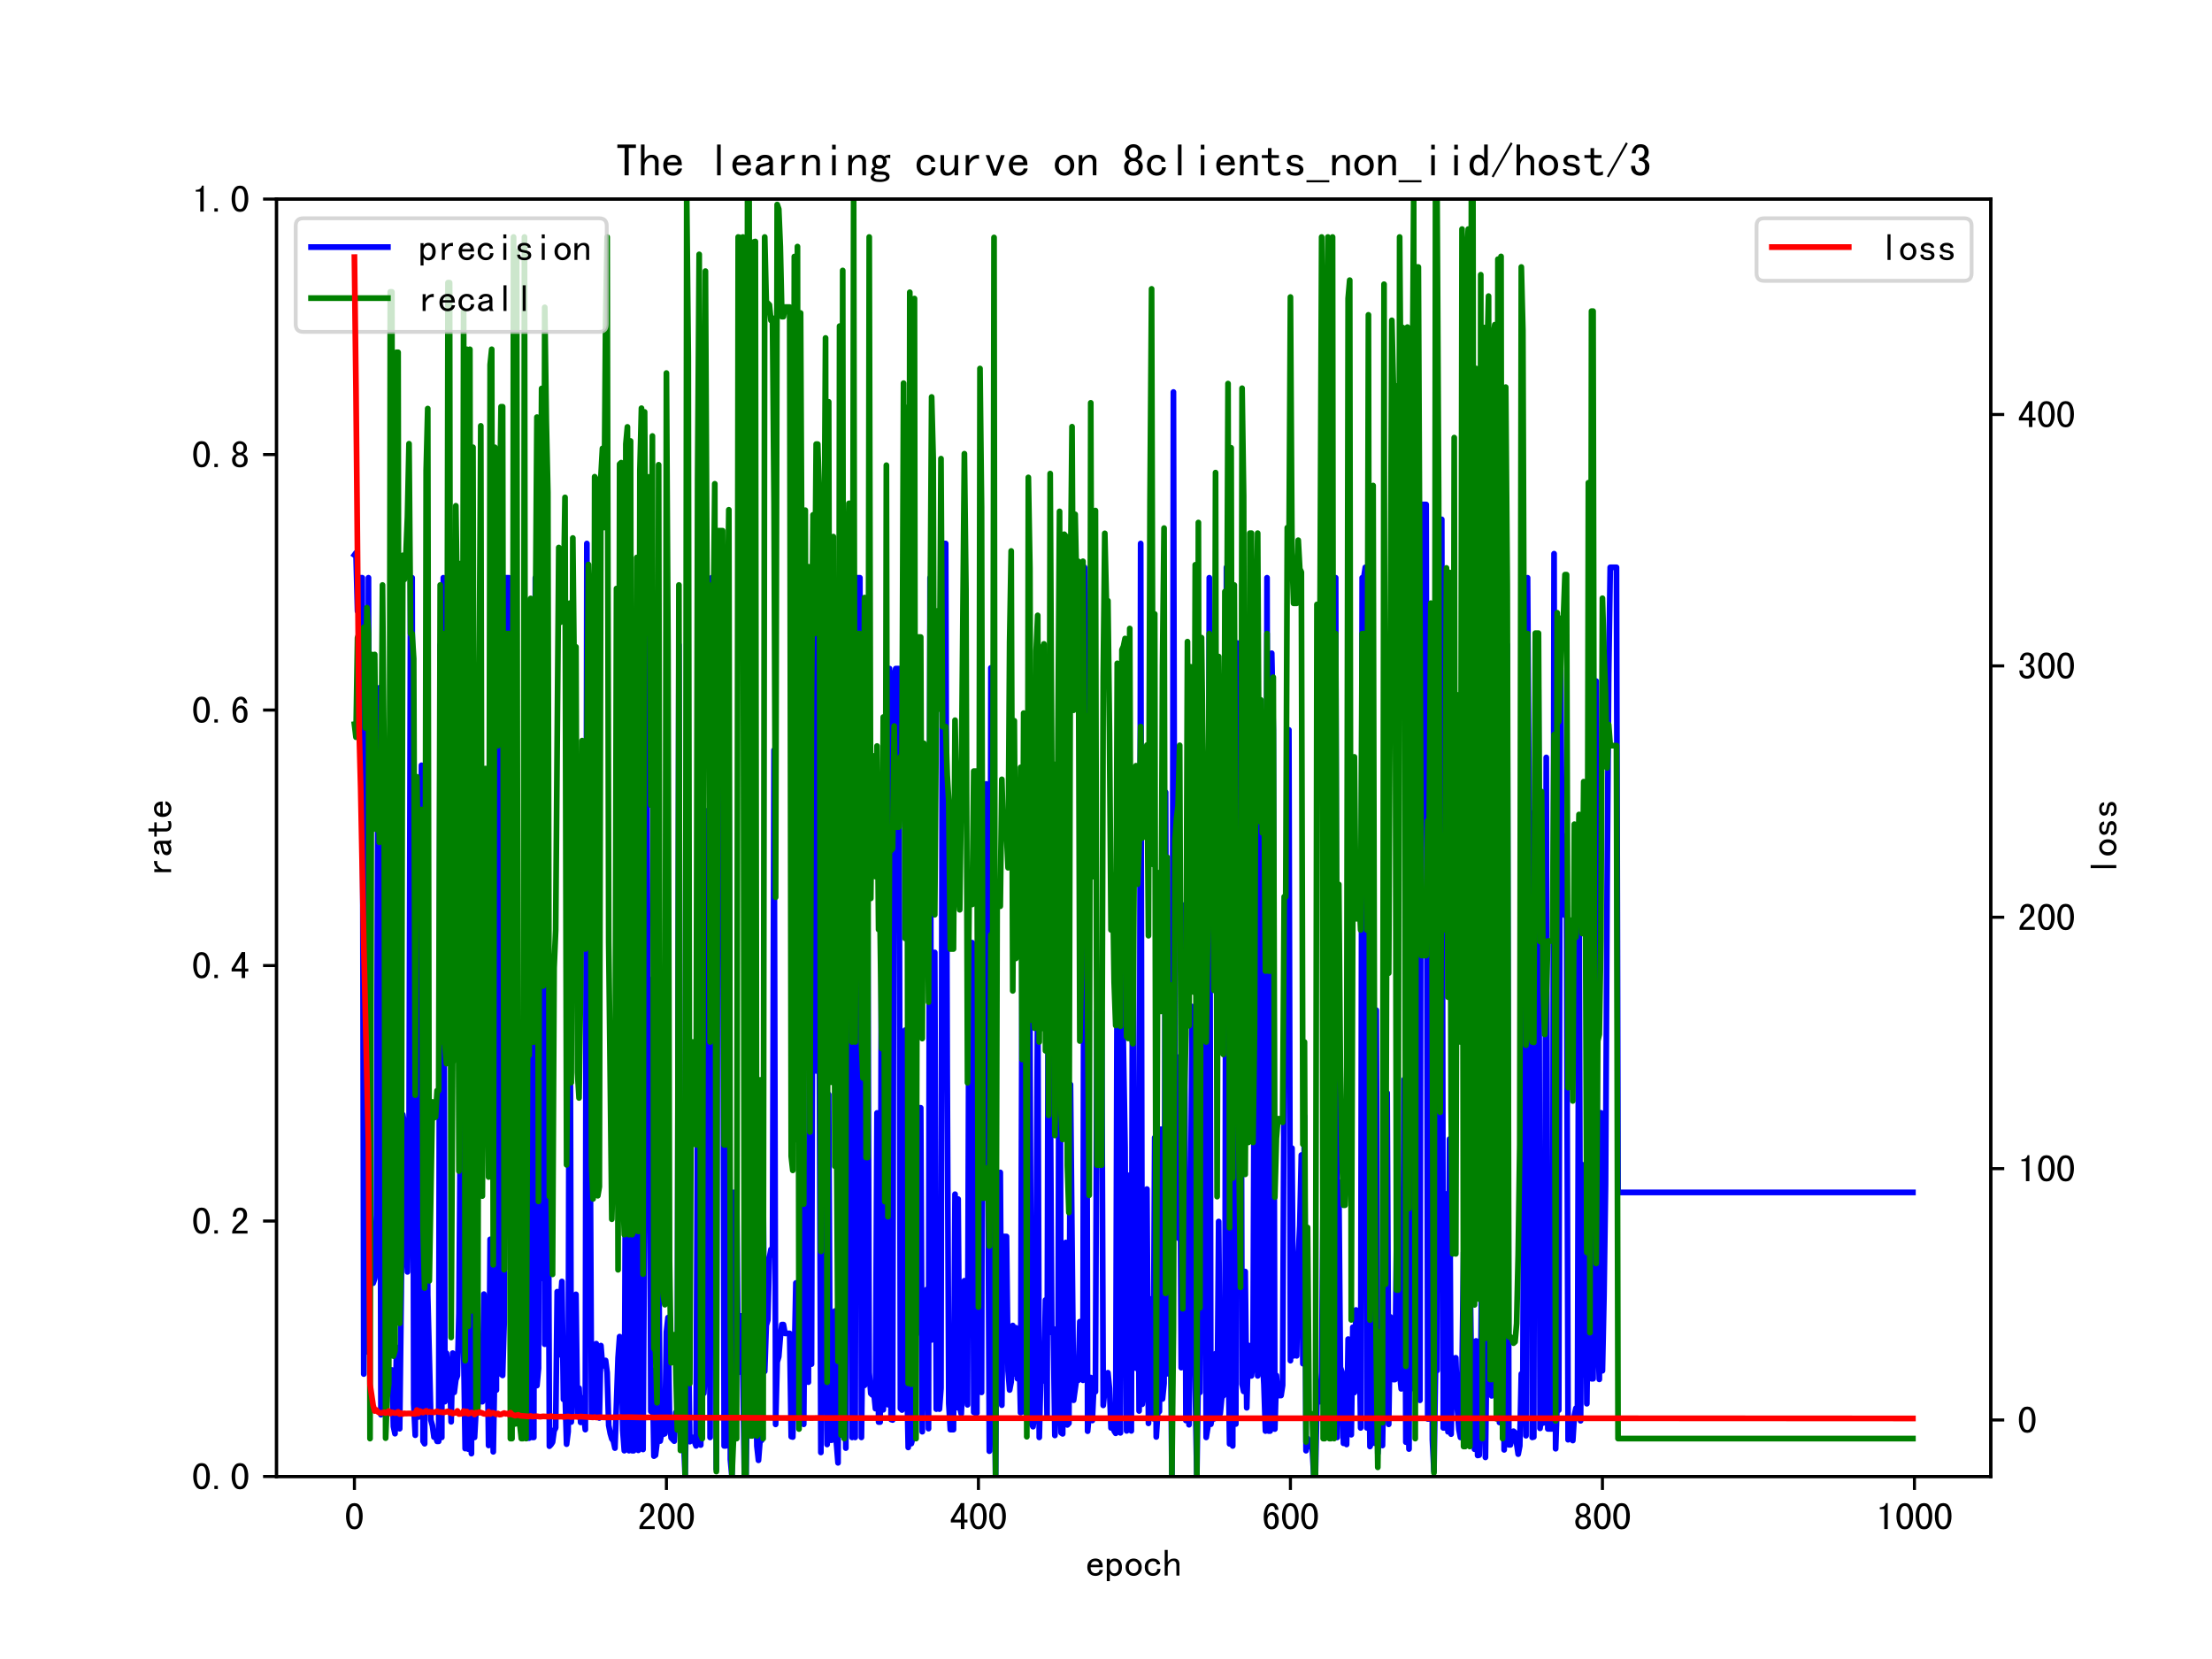 <?xml version="1.0" encoding="utf-8" standalone="no"?>
<!DOCTYPE svg PUBLIC "-//W3C//DTD SVG 1.1//EN"
  "http://www.w3.org/Graphics/SVG/1.1/DTD/svg11.dtd">
<!-- Created with matplotlib (https://matplotlib.org/) -->
<svg height="432pt" version="1.1" viewBox="0 0 576 432" width="576pt" xmlns="http://www.w3.org/2000/svg" xmlns:xlink="http://www.w3.org/1999/xlink">
 <defs>
  <style type="text/css">*{stroke-linecap:butt;stroke-linejoin:round;}</style>
 </defs>
 <g id="figure_1">
  <g id="patch_1">
   <path d="M 0 432 
L 576 432 
L 576 0 
L 0 0 
z
" style="fill:#ffffff;"/>
  </g>
  <g id="axes_1">
   <g id="patch_2">
    <path d="M 72 384.48 
L 518.4 384.48 
L 518.4 51.84 
L 72 51.84 
z
" style="fill:#ffffff;"/>
   </g>
   <g id="matplotlib.axis_1">
    <g id="xtick_1">
     <g id="line2d_1">
      <defs>
       <path d="M 0 0 
L 0 3.5 
" id="m8156ba9c16" style="stroke:#000000;stroke-width:0.8;"/>
      </defs>
      <g>
       <use style="stroke:#000000;stroke-width:0.8;" x="92.291" xlink:href="#m8156ba9c16" y="384.48"/>
      </g>
     </g>
     <g id="text_1">
      <!-- 0 -->
      <g transform="translate(89.791 398.316)scale(0.1 -0.1)">
       <defs>
        <path d="M 46.484 35.156 
Q 46.484 21.094 41.406 10.938 
Q 36.328 0.781 25 0.781 
Q 13.672 0.781 8.391 10.938 
Q 3.125 21.094 3.125 35.156 
Q 3.125 49.219 8.391 59.172 
Q 13.672 69.141 25 69.141 
Q 36.328 69.141 41.406 59.172 
Q 46.484 49.219 46.484 35.156 
z
M 37.109 35.156 
Q 37.109 47.656 34.172 54.688 
Q 31.25 61.719 25 61.719 
Q 18.75 61.719 15.625 54.688 
Q 12.5 47.656 12.5 35.156 
Q 12.5 22.656 15.625 15.422 
Q 18.75 8.203 25 8.203 
Q 31.25 8.203 34.172 15.422 
Q 37.109 22.656 37.109 35.156 
z
" id="SimHei-48"/>
       </defs>
       <use xlink:href="#SimHei-48"/>
      </g>
     </g>
    </g>
    <g id="xtick_2">
     <g id="line2d_2">
      <g>
       <use style="stroke:#000000;stroke-width:0.8;" x="173.536" xlink:href="#m8156ba9c16" y="384.48"/>
      </g>
     </g>
     <g id="text_2">
      <!-- 200 -->
      <g transform="translate(166.036 398.316)scale(0.1 -0.1)">
       <defs>
        <path d="M 44.531 1.562 
L 4.688 1.562 
L 4.688 7.812 
Q 7.031 14.062 11.125 19.328 
Q 15.234 24.609 23.047 31.25 
Q 28.906 36.328 31.438 40.625 
Q 33.984 44.922 33.984 50 
Q 33.984 55.078 31.828 58.391 
Q 29.688 61.719 25 61.719 
Q 21.094 61.719 18.156 58.203 
Q 15.234 54.688 15.234 45.703 
L 6.25 45.703 
Q 6.641 57.031 11.516 63.078 
Q 16.406 69.141 25.391 69.141 
Q 33.984 69.141 38.672 63.859 
Q 43.359 58.594 43.359 49.609 
Q 43.359 42.188 39.062 36.719 
Q 34.766 31.25 28.516 25.781 
Q 21.484 19.531 18.75 16.406 
Q 16.016 13.281 13.672 8.984 
L 44.531 8.984 
z
" id="SimHei-50"/>
       </defs>
       <use xlink:href="#SimHei-50"/>
       <use x="50" xlink:href="#SimHei-48"/>
       <use x="100" xlink:href="#SimHei-48"/>
      </g>
     </g>
    </g>
    <g id="xtick_3">
     <g id="line2d_3">
      <g>
       <use style="stroke:#000000;stroke-width:0.8;" x="254.781" xlink:href="#m8156ba9c16" y="384.48"/>
      </g>
     </g>
     <g id="text_3">
      <!-- 400 -->
      <g transform="translate(247.281 398.316)scale(0.1 -0.1)">
       <defs>
        <path d="M 46.484 18.75 
L 38.281 18.75 
L 38.281 1.562 
L 29.297 1.562 
L 29.297 18.75 
L 3.125 18.75 
L 3.125 26.172 
L 29.297 69.141 
L 38.281 69.141 
L 38.281 26.172 
L 46.484 26.172 
z
M 29.297 26.172 
L 29.297 55.078 
L 11.719 26.172 
z
" id="SimHei-52"/>
       </defs>
       <use xlink:href="#SimHei-52"/>
       <use x="50" xlink:href="#SimHei-48"/>
       <use x="100" xlink:href="#SimHei-48"/>
      </g>
     </g>
    </g>
    <g id="xtick_4">
     <g id="line2d_4">
      <g>
       <use style="stroke:#000000;stroke-width:0.8;" x="336.026" xlink:href="#m8156ba9c16" y="384.48"/>
      </g>
     </g>
     <g id="text_4">
      <!-- 600 -->
      <g transform="translate(328.526 398.316)scale(0.1 -0.1)">
       <defs>
        <path d="M 44.531 24.219 
Q 44.531 13.281 39.844 7.031 
Q 35.156 0.781 25.781 0.781 
Q 16.406 0.781 10.938 8.594 
Q 5.469 16.406 5.469 33.984 
Q 5.469 50 11.125 59.562 
Q 16.797 69.141 27.344 69.141 
Q 34.766 69.141 39.25 63.672 
Q 43.75 58.203 43.75 51.562 
L 34.766 51.562 
Q 34.766 55.469 32.609 58.594 
Q 30.469 61.719 26.953 61.719 
Q 21.094 61.719 17.969 55.656 
Q 14.844 49.609 14.453 37.109 
Q 17.188 42.188 20.312 44.141 
Q 23.438 46.094 27.734 46.094 
Q 35.156 46.094 39.844 40.234 
Q 44.531 34.375 44.531 24.219 
z
M 35.156 24.219 
Q 35.156 31.25 32.812 35.156 
Q 30.469 39.062 26.172 39.062 
Q 21.094 39.062 18.156 35.156 
Q 15.234 31.25 15.234 25.781 
Q 15.234 17.188 18.156 12.5 
Q 21.094 7.812 26.172 7.812 
Q 29.688 7.812 32.422 11.328 
Q 35.156 14.844 35.156 24.219 
z
" id="SimHei-54"/>
       </defs>
       <use xlink:href="#SimHei-54"/>
       <use x="50" xlink:href="#SimHei-48"/>
       <use x="100" xlink:href="#SimHei-48"/>
      </g>
     </g>
    </g>
    <g id="xtick_5">
     <g id="line2d_5">
      <g>
       <use style="stroke:#000000;stroke-width:0.8;" x="417.27" xlink:href="#m8156ba9c16" y="384.48"/>
      </g>
     </g>
     <g id="text_5">
      <!-- 800 -->
      <g transform="translate(409.77 398.316)scale(0.1 -0.1)">
       <defs>
        <path d="M 44.922 20.703 
Q 44.922 10.938 39.453 5.859 
Q 33.984 0.781 24.609 0.781 
Q 15.234 0.781 9.766 5.859 
Q 4.297 10.938 4.297 20.703 
Q 4.297 25.781 7.422 29.875 
Q 10.547 33.984 16.016 35.938 
Q 11.328 37.891 8.781 41.406 
Q 6.25 44.922 6.25 50.391 
Q 6.25 58.984 11.719 64.062 
Q 17.188 69.141 24.609 69.141 
Q 32.031 69.141 37.5 64.062 
Q 42.969 58.984 42.969 50.391 
Q 42.969 44.922 40.422 41.406 
Q 37.891 37.891 33.203 35.938 
Q 38.672 33.984 41.797 29.875 
Q 44.922 25.781 44.922 20.703 
z
M 34.375 50.391 
Q 34.375 56.641 31.641 59.375 
Q 28.906 62.109 24.609 62.109 
Q 20.312 62.109 17.578 59.375 
Q 14.844 56.641 14.844 50.391 
Q 14.844 44.141 17.766 41.594 
Q 20.703 39.062 24.609 39.062 
Q 28.516 39.062 31.438 41.594 
Q 34.375 44.141 34.375 50.391 
z
M 35.938 20.703 
Q 35.938 26.172 33 29.297 
Q 30.078 32.422 24.609 32.422 
Q 19.141 32.422 16.203 29.297 
Q 13.281 26.172 13.281 20.703 
Q 13.281 14.453 16.406 11.125 
Q 19.531 7.812 24.609 7.812 
Q 29.688 7.812 32.812 11.125 
Q 35.938 14.453 35.938 20.703 
z
" id="SimHei-56"/>
       </defs>
       <use xlink:href="#SimHei-56"/>
       <use x="50" xlink:href="#SimHei-48"/>
       <use x="100" xlink:href="#SimHei-48"/>
      </g>
     </g>
    </g>
    <g id="xtick_6">
     <g id="line2d_6">
      <g>
       <use style="stroke:#000000;stroke-width:0.8;" x="498.515" xlink:href="#m8156ba9c16" y="384.48"/>
      </g>
     </g>
     <g id="text_6">
      <!-- 1000 -->
      <g transform="translate(488.515 398.316)scale(0.1 -0.1)">
       <defs>
        <path d="M 30.469 1.562 
L 21.484 1.562 
L 21.484 53.516 
L 9.766 53.516 
L 9.766 58.203 
Q 16.797 58.203 20.703 60.938 
Q 24.609 63.672 25.781 69.141 
L 30.469 69.141 
z
" id="SimHei-49"/>
       </defs>
       <use xlink:href="#SimHei-49"/>
       <use x="50" xlink:href="#SimHei-48"/>
       <use x="100" xlink:href="#SimHei-48"/>
       <use x="150" xlink:href="#SimHei-48"/>
      </g>
     </g>
    </g>
    <g id="text_7">
     <!-- epoch -->
     <g transform="translate(282.7 410.441)scale(0.1 -0.1)">
      <defs>
       <path d="M 44.922 16.406 
Q 44.141 9.375 38.672 5.078 
Q 33.203 0.781 25.781 0.781 
Q 16.406 0.781 10.344 6.828 
Q 4.297 12.891 4.297 23.438 
Q 4.297 33.984 10.344 40.031 
Q 16.406 46.094 25.781 46.094 
Q 33.984 46.094 39.25 40.812 
Q 44.531 35.547 44.531 23.438 
L 12.891 23.438 
Q 12.891 14.844 16.594 11.328 
Q 20.312 7.812 25.781 7.812 
Q 30.078 7.812 32.812 9.953 
Q 35.547 12.109 36.328 16.406 
z
M 35.547 29.688 
Q 34.766 35.156 32.031 37.297 
Q 29.297 39.453 25 39.453 
Q 21.094 39.453 17.969 37.297 
Q 14.844 35.156 13.281 29.688 
z
" id="SimHei-101"/>
       <path d="M 44.531 23.438 
Q 44.531 12.109 39.062 6.25 
Q 33.594 0.391 25.781 0.391 
Q 21.484 0.391 18.359 2.141 
Q 15.234 3.906 12.891 7.422 
L 12.891 -12.891 
L 5.078 -12.891 
L 5.078 45.312 
L 12.891 45.312 
L 12.891 39.453 
Q 15.234 42.969 18.359 44.531 
Q 21.484 46.094 25.781 46.094 
Q 33.594 46.094 39.062 40.422 
Q 44.531 34.766 44.531 23.438 
z
M 35.938 23.438 
Q 35.938 30.859 33 34.953 
Q 30.078 39.062 24.219 39.062 
Q 19.531 39.062 16.203 34.953 
Q 12.891 30.859 12.891 23.438 
Q 12.891 16.016 16.203 11.719 
Q 19.531 7.422 24.219 7.422 
Q 30.078 7.422 33 11.719 
Q 35.938 16.016 35.938 23.438 
z
" id="SimHei-112"/>
       <path d="M 46.094 23.438 
Q 46.094 13.281 39.844 7.031 
Q 33.594 0.781 25 0.781 
Q 16.406 0.781 10.156 7.031 
Q 3.906 13.281 3.906 23.438 
Q 3.906 33.594 10.156 39.844 
Q 16.406 46.094 25 46.094 
Q 33.594 46.094 39.844 39.844 
Q 46.094 33.594 46.094 23.438 
z
M 37.5 23.438 
Q 37.5 31.25 33.594 35.156 
Q 29.688 39.062 25 39.062 
Q 20.312 39.062 16.406 35.156 
Q 12.5 31.25 12.5 23.438 
Q 12.5 15.625 16.406 11.719 
Q 20.312 7.812 25 7.812 
Q 29.688 7.812 33.594 11.719 
Q 37.5 15.625 37.5 23.438 
z
" id="SimHei-111"/>
       <path d="M 44.922 19.141 
Q 44.922 10.938 39.25 5.859 
Q 33.594 0.781 25 0.781 
Q 16.406 0.781 10.156 6.828 
Q 3.906 12.891 3.906 23.438 
Q 3.906 33.984 10.156 40.031 
Q 16.406 46.094 25 46.094 
Q 33.594 46.094 38.672 41.594 
Q 43.75 37.109 43.75 30.859 
L 35.156 30.859 
Q 34.766 35.547 31.828 37.297 
Q 28.906 39.062 25 39.062 
Q 20.312 39.062 16.406 35.344 
Q 12.5 31.641 12.5 23.438 
Q 12.5 15.234 16.406 11.516 
Q 20.312 7.812 25 7.812 
Q 30.078 7.812 33.203 10.547 
Q 36.328 13.281 36.328 19.141 
z
" id="SimHei-99"/>
       <path d="M 44.141 1.562 
L 36.328 1.562 
L 36.328 29.688 
Q 36.328 34.375 33.984 37.109 
Q 31.641 39.844 27.734 39.844 
Q 22.656 39.844 18.156 34.562 
Q 13.672 29.297 13.672 21.484 
L 13.672 1.562 
L 5.859 1.562 
L 5.859 68.359 
L 13.672 68.359 
L 13.672 37.109 
Q 16.797 41.406 20.5 43.75 
Q 24.219 46.094 30.078 46.094 
Q 37.109 46.094 40.625 42.188 
Q 44.141 38.281 44.141 32.422 
z
" id="SimHei-104"/>
      </defs>
      <use xlink:href="#SimHei-101"/>
      <use x="50" xlink:href="#SimHei-112"/>
      <use x="100" xlink:href="#SimHei-111"/>
      <use x="150" xlink:href="#SimHei-99"/>
      <use x="200" xlink:href="#SimHei-104"/>
     </g>
    </g>
   </g>
   <g id="matplotlib.axis_2">
    <g id="ytick_1">
     <g id="line2d_7">
      <defs>
       <path d="M 0 0 
L -3.5 0 
" id="mc72b023a4b" style="stroke:#000000;stroke-width:0.8;"/>
      </defs>
      <g>
       <use style="stroke:#000000;stroke-width:0.8;" x="72" xlink:href="#mc72b023a4b" y="384.48"/>
      </g>
     </g>
     <g id="text_8">
      <!-- 0.0 -->
      <g transform="translate(50 387.898)scale(0.1 -0.1)">
       <defs>
        <path d="M 17.188 1.562 
L 8.203 1.562 
L 8.203 10.156 
L 17.188 10.156 
z
" id="SimHei-46"/>
       </defs>
       <use xlink:href="#SimHei-48"/>
       <use x="50" xlink:href="#SimHei-46"/>
       <use x="100" xlink:href="#SimHei-48"/>
      </g>
     </g>
    </g>
    <g id="ytick_2">
     <g id="line2d_8">
      <g>
       <use style="stroke:#000000;stroke-width:0.8;" x="72" xlink:href="#mc72b023a4b" y="317.952"/>
      </g>
     </g>
     <g id="text_9">
      <!-- 0.2 -->
      <g transform="translate(50 321.37)scale(0.1 -0.1)">
       <use xlink:href="#SimHei-48"/>
       <use x="50" xlink:href="#SimHei-46"/>
       <use x="100" xlink:href="#SimHei-50"/>
      </g>
     </g>
    </g>
    <g id="ytick_3">
     <g id="line2d_9">
      <g>
       <use style="stroke:#000000;stroke-width:0.8;" x="72" xlink:href="#mc72b023a4b" y="251.424"/>
      </g>
     </g>
     <g id="text_10">
      <!-- 0.4 -->
      <g transform="translate(50 254.842)scale(0.1 -0.1)">
       <use xlink:href="#SimHei-48"/>
       <use x="50" xlink:href="#SimHei-46"/>
       <use x="100" xlink:href="#SimHei-52"/>
      </g>
     </g>
    </g>
    <g id="ytick_4">
     <g id="line2d_10">
      <g>
       <use style="stroke:#000000;stroke-width:0.8;" x="72" xlink:href="#mc72b023a4b" y="184.896"/>
      </g>
     </g>
     <g id="text_11">
      <!-- 0.6 -->
      <g transform="translate(50 188.314)scale(0.1 -0.1)">
       <use xlink:href="#SimHei-48"/>
       <use x="50" xlink:href="#SimHei-46"/>
       <use x="100" xlink:href="#SimHei-54"/>
      </g>
     </g>
    </g>
    <g id="ytick_5">
     <g id="line2d_11">
      <g>
       <use style="stroke:#000000;stroke-width:0.8;" x="72" xlink:href="#mc72b023a4b" y="118.368"/>
      </g>
     </g>
     <g id="text_12">
      <!-- 0.8 -->
      <g transform="translate(50 121.786)scale(0.1 -0.1)">
       <use xlink:href="#SimHei-48"/>
       <use x="50" xlink:href="#SimHei-46"/>
       <use x="100" xlink:href="#SimHei-56"/>
      </g>
     </g>
    </g>
    <g id="ytick_6">
     <g id="line2d_12">
      <g>
       <use style="stroke:#000000;stroke-width:0.8;" x="72" xlink:href="#mc72b023a4b" y="51.84"/>
      </g>
     </g>
     <g id="text_13">
      <!-- 1.0 -->
      <g transform="translate(50 55.258)scale(0.1 -0.1)">
       <use xlink:href="#SimHei-49"/>
       <use x="50" xlink:href="#SimHei-46"/>
       <use x="100" xlink:href="#SimHei-48"/>
      </g>
     </g>
    </g>
    <g id="text_14">
     <!-- rate -->
     <g transform="translate(44.711 228.16)rotate(-90)scale(0.1 -0.1)">
      <defs>
       <path d="M 39.453 37.5 
Q 32.031 38.672 26.953 35.344 
Q 21.875 32.031 18.359 23.828 
L 18.359 1.562 
L 10.547 1.562 
L 10.547 45.312 
L 18.359 45.312 
L 18.359 33.984 
Q 21.875 40.234 27.141 43.156 
Q 32.422 46.094 39.453 46.094 
z
" id="SimHei-114"/>
       <path d="M 45.312 1.562 
L 35.938 1.562 
Q 35.156 2.344 34.766 3.703 
Q 34.375 5.078 34.375 7.031 
Q 31.641 3.906 27.734 2.344 
Q 23.828 0.781 19.531 0.781 
Q 13.281 0.781 8.984 3.906 
Q 4.688 7.031 4.688 12.891 
Q 4.688 18.75 8.594 22.266 
Q 12.5 25.781 20.703 26.953 
Q 26.172 27.734 30.266 28.906 
Q 34.375 30.078 34.375 32.031 
Q 34.375 34.375 32.609 36.719 
Q 30.859 39.062 25 39.062 
Q 20.312 39.062 18.156 37.297 
Q 16.016 35.547 15.234 32.422 
L 6.641 32.422 
Q 7.422 38.672 12.297 42.375 
Q 17.188 46.094 25 46.094 
Q 33.594 46.094 37.891 42.188 
Q 42.188 38.281 42.188 31.25 
L 42.188 9.766 
Q 42.188 7.422 42.969 5.469 
Q 43.75 3.516 45.312 1.562 
z
M 34.375 16.016 
L 34.375 23.828 
Q 32.031 23.047 29.875 22.453 
Q 27.734 21.875 22.656 21.094 
Q 16.797 20.312 15.031 18.359 
Q 13.281 16.406 13.281 13.672 
Q 13.281 11.328 15.031 9.562 
Q 16.797 7.812 20.312 7.812 
Q 23.828 7.812 27.922 9.766 
Q 32.031 11.719 34.375 16.016 
z
" id="SimHei-97"/>
       <path d="M 43.359 2.734 
Q 41.406 1.953 38.859 1.359 
Q 36.328 0.781 32.031 0.781 
Q 25 0.781 20.703 4.688 
Q 16.406 8.594 16.406 15.625 
L 16.406 39.062 
L 3.125 39.062 
L 3.125 45.312 
L 16.406 45.312 
L 16.406 60.547 
L 24.219 60.547 
L 24.219 45.312 
L 40.234 45.312 
L 40.234 39.062 
L 24.219 39.062 
L 24.219 15.234 
Q 24.219 12.109 25.781 9.953 
Q 27.344 7.812 31.641 7.812 
Q 35.938 7.812 38.672 8.594 
Q 41.406 9.375 43.359 10.547 
z
" id="SimHei-116"/>
      </defs>
      <use xlink:href="#SimHei-114"/>
      <use x="50" xlink:href="#SimHei-97"/>
      <use x="100" xlink:href="#SimHei-116"/>
      <use x="150" xlink:href="#SimHei-101"/>
     </g>
    </g>
   </g>
   <g id="line2d_13">
    <path clip-path="url(#p6e9ab456fc)" d="M 92.291 144.521 
L 92.697 143.966 
L 93.103 159.142 
L 93.51 150.444 
L 94.322 150.444 
L 94.728 357.798 
L 95.134 202.37 
L 95.541 352.006 
L 95.947 150.444 
L 96.353 310.502 
L 96.759 329.381 
L 97.166 334.134 
L 97.572 332.935 
L 97.978 329.793 
L 98.384 209.931 
L 98.79 179.092 
L 99.197 368.387 
L 99.603 167.917 
L 100.009 361.114 
L 100.415 359.532 
L 100.822 358.579 
L 101.228 358.591 
L 101.634 356.741 
L 102.04 356.741 
L 102.447 371.448 
L 102.853 373.329 
L 103.259 350.864 
L 103.665 351.868 
L 104.071 372.042 
L 104.478 336.933 
L 104.884 290.241 
L 105.29 292.721 
L 105.696 322.707 
L 106.103 331.193 
L 106.509 300.836 
L 106.915 150.444 
L 107.321 150.444 
L 107.727 365.559 
L 108.134 373.728 
L 108.54 233.387 
L 108.946 368.989 
L 109.352 248.89 
L 109.759 199.276 
L 110.165 375.298 
L 110.571 375.946 
L 110.977 262.295 
L 111.383 337.301 
L 112.196 369.78 
L 112.602 371.228 
L 113.008 374.215 
L 113.415 374.041 
L 113.821 375.321 
L 114.227 375.321 
L 114.633 167.917 
L 115.039 374.296 
L 115.446 150.444 
L 115.852 364.987 
L 116.258 352.353 
L 116.664 356.524 
L 117.071 356.183 
L 117.477 370.237 
L 117.883 352.353 
L 118.289 362.564 
L 118.695 359.315 
L 119.102 358.238 
L 119.508 342.058 
L 119.914 285.891 
L 120.32 272.362 
L 120.727 350.156 
L 121.133 377.209 
L 121.539 335.777 
L 121.945 377.36 
L 122.352 332.299 
L 122.758 378.519 
L 123.164 284.437 
L 123.57 374.296 
L 123.976 366.833 
L 124.383 366.833 
L 125.195 356.877 
L 125.601 365.008 
L 126.008 336.986 
L 126.414 361.147 
L 126.82 343.683 
L 127.226 376.393 
L 127.632 322.719 
L 128.039 332.299 
L 128.445 378.048 
L 128.851 354.616 
L 129.257 361.976 
L 129.664 147.734 
L 130.07 336.659 
L 130.476 357.817 
L 130.882 358.155 
L 131.288 344.269 
L 131.695 150.444 
L 132.507 150.444 
L 132.913 310.502 
L 133.32 310.502 
L 133.726 357.099 
L 134.132 369.828 
L 134.538 355.794 
L 134.944 369.828 
L 135.351 369.828 
L 135.757 310.502 
L 136.163 310.502 
L 136.569 357.406 
L 136.976 310.502 
L 137.382 374.486 
L 137.788 374.486 
L 138.194 270.689 
L 138.6 374.296 
L 139.007 374.296 
L 139.413 150.444 
L 139.819 360.804 
L 140.225 356.313 
L 140.632 150.444 
L 141.038 332.885 
L 141.444 146.131 
L 141.85 350.037 
L 142.257 320.399 
L 142.663 271.969 
L 143.069 376.583 
L 143.475 376.164 
L 143.881 375.546 
L 144.288 372.563 
L 144.694 371.825 
L 145.1 336.35 
L 145.506 352.803 
L 145.913 339.604 
L 146.319 333.697 
L 146.725 364.397 
L 147.131 362.086 
L 147.537 376.058 
L 147.944 372.756 
L 148.35 214.73 
L 148.756 370.29 
L 149.162 353.559 
L 149.569 357.648 
L 149.975 337.05 
L 150.381 368.756 
L 150.787 361.47 
L 151.193 370.388 
L 151.6 364.041 
L 152.412 372.268 
L 152.818 141.526 
L 153.225 316.286 
L 153.631 286.604 
L 154.037 368.143 
L 154.443 368.111 
L 154.849 350.386 
L 155.256 349.886 
L 155.662 368.414 
L 156.068 369.243 
L 156.474 350.386 
L 156.881 355.517 
L 157.287 355.658 
L 157.693 354.253 
L 158.099 357.406 
L 158.505 371.16 
L 158.912 373.268 
L 159.318 374.673 
L 159.724 375.225 
L 160.13 377.078 
L 160.943 353.548 
L 161.349 348.049 
L 161.755 349.301 
L 162.162 372.403 
L 162.568 377.753 
L 162.974 278.87 
L 163.38 299.486 
L 163.786 377.753 
L 164.193 283.848 
L 164.599 377.753 
L 165.005 377.762 
L 165.411 373.848 
L 165.818 295.17 
L 166.224 377.664 
L 166.63 303.038 
L 167.036 319.598 
L 167.442 377.439 
L 167.849 313.137 
L 168.255 150.444 
L 168.661 254.97 
L 169.067 254.97 
L 169.474 367.526 
L 169.88 356.769 
L 170.286 379.172 
L 170.692 378.908 
L 171.098 375.514 
L 171.505 323.041 
L 171.911 375.25 
L 172.317 372.969 
L 172.723 373.484 
L 173.13 373.323 
L 173.536 346.851 
L 173.942 343.109 
L 174.348 369.519 
L 174.754 374.4 
L 175.567 375.269 
L 175.973 367.821 
L 176.379 371.486 
L 176.786 167.917 
L 177.192 359.012 
L 177.598 377.511 
L 178.004 373.977 
L 178.41 384.48 
L 178.817 356.885 
L 179.223 348.21 
L 179.629 375.402 
L 180.035 374.296 
L 180.442 374.296 
L 181.254 376.513 
L 181.66 282.399 
L 182.067 354.021 
L 182.473 376.285 
L 182.879 310.502 
L 183.285 362.808 
L 183.691 354.819 
L 184.098 211.143 
L 184.504 211.143 
L 184.91 374.296 
L 185.316 150.444 
L 185.723 150.444 
L 186.129 236.058 
L 186.535 382.574 
L 186.941 180.237 
L 188.16 180.237 
L 188.566 376.513 
L 188.972 376.513 
L 189.379 150.444 
L 189.785 196.59 
L 190.191 380.076 
L 190.597 384.48 
L 191.003 310.502 
L 191.816 310.502 
L 192.222 357.406 
L 192.628 357.108 
L 193.035 342.657 
L 193.441 357.406 
L 193.847 384.48 
L 194.253 384.48 
L 194.659 356.885 
L 195.066 356.885 
L 195.472 368.645 
L 195.878 373.169 
L 196.284 350.677 
L 196.691 352.468 
L 197.097 376.562 
L 197.503 380.261 
L 197.909 375.074 
L 198.315 375.074 
L 198.722 310.502 
L 199.128 357.099 
L 199.534 345.107 
L 199.94 343.748 
L 200.347 327.546 
L 200.753 325.347 
L 201.159 326.748 
L 201.565 195.343 
L 201.971 370.904 
L 202.378 354.685 
L 202.784 353.288 
L 203.19 348.252 
L 203.596 344.924 
L 204.003 344.924 
L 204.409 347.214 
L 205.628 347.214 
L 206.034 374.099 
L 206.44 374.21 
L 207.252 334.078 
L 207.659 355.672 
L 208.065 369.061 
L 208.471 358.176 
L 208.877 150.444 
L 209.284 370.887 
L 209.69 321.867 
L 210.096 354.31 
L 210.502 359.91 
L 210.908 217.077 
L 211.315 355.217 
L 211.721 214.553 
L 212.127 150.444 
L 212.533 278.861 
L 212.94 278.861 
L 213.346 272.652 
L 213.752 378.221 
L 214.158 159.74 
L 214.564 191.441 
L 214.971 344.957 
L 215.377 376.14 
L 215.783 285.002 
L 216.189 375.011 
L 216.596 375.011 
L 217.408 341.39 
L 217.814 375.865 
L 218.22 380.919 
L 218.627 287.249 
L 219.033 370.995 
L 219.439 349.483 
L 219.845 310.502 
L 220.252 377.078 
L 220.658 167.917 
L 221.064 195.343 
L 221.47 195.343 
L 221.876 374.296 
L 222.283 356.885 
L 222.689 374.296 
L 223.095 150.444 
L 223.908 150.444 
L 224.314 374.296 
L 224.72 341.427 
L 225.126 360.75 
L 225.533 229.421 
L 225.939 229.421 
L 226.345 357.406 
L 226.751 362.854 
L 227.157 363.236 
L 227.564 362.724 
L 227.97 366.811 
L 228.376 289.805 
L 228.782 370.301 
L 229.189 370.301 
L 229.595 218.125 
L 230.001 367.106 
L 230.407 359.037 
L 230.813 356.389 
L 231.22 365.775 
L 231.626 174.097 
L 232.032 369.631 
L 232.438 369.766 
L 232.845 176.085 
L 233.251 174.097 
L 234.063 174.097 
L 234.469 366.769 
L 234.876 367.172 
L 235.282 325.445 
L 235.688 268.249 
L 236.094 356.399 
L 236.501 376.908 
L 236.907 348.514 
L 237.313 375.908 
L 237.719 374.296 
L 238.125 346.319 
L 238.532 347.491 
L 238.938 288.469 
L 239.75 288.469 
L 240.157 372.818 
L 240.563 336.969 
L 240.969 366.544 
L 241.375 335.749 
L 241.781 372.018 
L 242.188 150.444 
L 242.594 348.911 
L 243 339.486 
L 243.406 248.002 
L 243.813 366.927 
L 244.219 364.677 
L 244.625 366.927 
L 245.031 361.47 
L 245.438 141.526 
L 246.25 141.526 
L 246.656 279.65 
L 247.062 365.448 
L 247.469 372.268 
L 248.281 372.268 
L 248.687 310.97 
L 249.094 366.539 
L 249.5 312.235 
L 249.906 366.419 
L 250.312 368.175 
L 250.718 358.003 
L 251.125 333.496 
L 251.937 365.811 
L 252.343 245.469 
L 253.156 245.469 
L 253.562 367.755 
L 253.968 367.957 
L 254.374 367.957 
L 254.781 219.719 
L 255.187 360.003 
L 255.593 362.572 
L 255.999 204.127 
L 256.406 234.619 
L 256.812 204.127 
L 257.624 377.881 
L 258.03 173.912 
L 258.437 194.771 
L 258.843 356.472 
L 259.249 384.48 
L 259.655 305.292 
L 260.062 315.028 
L 260.468 305.292 
L 260.874 365.911 
L 261.28 321.98 
L 262.093 321.98 
L 262.499 356.961 
L 262.905 361.955 
L 263.311 359.829 
L 263.718 345.159 
L 264.124 357.762 
L 264.53 345.752 
L 264.936 358.999 
L 265.343 349.612 
L 265.749 367.869 
L 266.155 249.345 
L 266.561 366.808 
L 266.967 367.814 
L 267.78 362.153 
L 268.186 266.786 
L 268.592 370.817 
L 268.999 371.506 
L 269.405 368.329 
L 269.811 329.159 
L 270.217 255.729 
L 270.623 374.296 
L 271.03 357.606 
L 271.436 355.443 
L 271.842 359.575 
L 272.248 338.511 
L 272.655 368.651 
L 273.061 208.978 
L 273.873 347.011 
L 274.279 345.994 
L 274.686 373.792 
L 275.092 364.536 
L 275.498 365.607 
L 275.904 196.85 
L 276.311 373.093 
L 276.717 373.371 
L 277.123 327.237 
L 277.529 323.542 
L 277.935 371.04 
L 278.342 370.611 
L 278.748 282.405 
L 279.56 364.623 
L 280.373 358.78 
L 280.779 359.425 
L 281.185 344.154 
L 281.591 348.232 
L 281.998 359.425 
L 282.404 147.734 
L 282.81 173.214 
L 283.216 372.678 
L 283.623 367.895 
L 284.029 358.713 
L 284.435 369.901 
L 284.841 360.893 
L 285.248 362.386 
L 285.654 263.378 
L 286.872 263.378 
L 287.279 365.955 
L 288.091 357.878 
L 288.497 357.456 
L 288.904 361.512 
L 289.31 371.825 
L 289.716 370.556 
L 290.122 372.607 
L 290.528 373.232 
L 290.935 240.809 
L 291.341 341.738 
L 291.747 373.113 
L 292.153 250.529 
L 292.966 298.739 
L 293.372 372.6 
L 293.778 372.31 
L 294.184 305.981 
L 294.591 372.6 
L 294.997 216.254 
L 295.403 314.766 
L 295.809 356.276 
L 296.216 288.543 
L 296.622 367.415 
L 297.028 141.526 
L 297.434 365.664 
L 297.84 362.339 
L 298.247 362.51 
L 298.653 309.627 
L 299.059 370.641 
L 299.465 338.222 
L 299.872 351.025 
L 300.278 369.416 
L 300.684 296.241 
L 301.09 374.18 
L 301.496 367.464 
L 301.903 367.527 
L 302.309 294.044 
L 302.715 364.281 
L 303.121 360.22 
L 303.528 206.292 
L 303.934 357.726 
L 304.34 335.264 
L 304.746 338.965 
L 305.152 384.48 
L 305.559 102.082 
L 305.965 296.184 
L 306.371 313.428 
L 306.777 322.382 
L 307.184 275.159 
L 307.59 356.135 
L 307.996 343.723 
L 308.402 235.658 
L 308.809 369.904 
L 309.215 326.497 
L 309.621 371.001 
L 310.433 262.096 
L 311.246 361.458 
L 311.652 384.48 
L 312.058 355.507 
L 312.465 362.593 
L 313.277 230.441 
L 313.683 230.441 
L 314.089 374.296 
L 314.496 371.825 
L 314.902 150.444 
L 315.308 370.867 
L 315.714 368.217 
L 316.121 369.471 
L 316.527 352.491 
L 316.933 368.917 
L 317.339 318.075 
L 317.745 368.09 
L 318.152 363.816 
L 318.558 363.423 
L 318.964 358.018 
L 319.37 147.734 
L 319.777 349.073 
L 320.183 375.985 
L 320.589 319.986 
L 320.995 376.522 
L 321.401 191.98 
L 321.808 370.81 
L 322.214 167.441 
L 322.62 189.227 
L 323.026 200.488 
L 323.433 360.44 
L 323.839 362.316 
L 324.245 331.103 
L 324.651 366.584 
L 325.057 350.313 
L 325.464 358.275 
L 325.87 358.275 
L 326.276 354.972 
L 327.089 150.444 
L 327.495 358.275 
L 327.901 354.174 
L 328.307 195.746 
L 328.714 353.204 
L 329.12 360.473 
L 329.526 372.638 
L 329.932 150.444 
L 330.338 372.638 
L 330.745 372.638 
L 331.151 170.096 
L 331.557 190.245 
L 331.963 372.124 
L 332.37 358.16 
L 332.776 363.385 
L 333.588 363.385 
L 333.994 360.715 
L 334.401 271.746 
L 334.807 271.746 
L 335.213 200.073 
L 335.619 190.055 
L 336.026 354.314 
L 336.432 298.969 
L 336.838 353.054 
L 337.244 345.912 
L 337.65 353.054 
L 338.057 327.611 
L 338.463 319.139 
L 338.869 300.767 
L 339.275 355.098 
L 339.682 290.598 
L 340.088 377.758 
L 340.494 374.601 
L 340.9 376.684 
L 341.306 375.484 
L 341.713 377.285 
L 342.119 384.48 
L 342.525 384.48 
L 342.931 364.99 
L 343.744 364.99 
L 344.15 357.406 
L 344.556 310.502 
L 344.962 310.502 
L 345.369 352.426 
L 345.775 357.099 
L 346.181 310.502 
L 346.587 310.502 
L 346.994 357.406 
L 347.4 310.502 
L 347.806 150.444 
L 348.212 374.296 
L 348.619 307.765 
L 349.025 356.048 
L 349.431 357.242 
L 349.837 375.832 
L 350.243 375.688 
L 350.65 376.139 
L 351.056 348.701 
L 351.462 349.768 
L 351.868 373.596 
L 352.275 345.612 
L 352.681 362.613 
L 353.087 341.119 
L 353.493 344.331 
L 353.899 344.051 
L 354.306 371.825 
L 354.712 150.444 
L 355.118 150.444 
L 355.524 147.734 
L 355.931 371.825 
L 356.337 342.669 
L 356.743 376.662 
L 357.149 375.493 
L 357.555 315.681 
L 357.962 375.81 
L 358.368 263.032 
L 358.774 378.474 
L 359.18 372.93 
L 359.587 375.067 
L 359.993 376.404 
L 360.399 353.577 
L 360.805 337.724 
L 361.211 284.589 
L 361.618 370.889 
L 362.024 342.896 
L 362.43 358.343 
L 362.836 359.235 
L 363.243 359.235 
L 363.649 323.987 
L 364.055 323.987 
L 364.461 357.406 
L 364.867 361.65 
L 365.274 338.898 
L 365.68 281.04 
L 366.086 375.536 
L 366.492 348.444 
L 366.899 377.334 
L 367.305 281.032 
L 367.711 361.566 
L 368.117 356.585 
L 368.524 310.502 
L 368.93 357.762 
L 369.336 357.762 
L 369.742 364.634 
L 370.148 131.362 
L 371.367 131.362 
L 371.773 369.485 
L 372.18 369.485 
L 372.586 214.73 
L 372.992 374.884 
L 373.398 383.059 
L 373.804 356.885 
L 374.211 356.885 
L 374.617 225.437 
L 375.023 148.398 
L 375.429 135.243 
L 375.836 371.825 
L 376.242 371.825 
L 376.648 310.892 
L 377.054 372.831 
L 377.46 296.608 
L 377.867 373.443 
L 378.273 353.567 
L 378.679 354.329 
L 379.085 353.567 
L 379.492 366.808 
L 379.898 372.268 
L 380.304 374.296 
L 380.71 357.231 
L 381.116 326.095 
L 381.523 326.095 
L 381.929 357.216 
L 382.335 357.231 
L 382.741 326.095 
L 383.148 356.885 
L 383.554 356.885 
L 383.96 377.373 
L 384.366 349.171 
L 384.772 378.996 
L 385.179 378.916 
L 385.585 356.332 
L 385.991 310.502 
L 386.397 355.091 
L 386.804 379.501 
L 387.21 347.1 
L 387.616 356.153 
L 388.022 357.478 
L 388.429 363.478 
L 388.835 329.131 
L 389.241 340.576 
L 389.647 356.37 
L 390.053 355.967 
L 390.46 370.408 
L 390.866 357.216 
L 391.272 310.502 
L 391.678 377.537 
L 392.085 313.898 
L 392.491 167.917 
L 392.897 376.238 
L 393.303 376.238 
L 394.116 372.683 
L 394.522 373.076 
L 395.334 378.655 
L 395.741 376.513 
L 396.147 357.762 
L 396.553 359.446 
L 396.959 260.575 
L 397.365 373.859 
L 397.772 150.444 
L 398.178 211.68 
L 398.584 211.68 
L 398.99 374.296 
L 399.397 374.182 
L 399.803 179.59 
L 400.615 179.59 
L 401.021 371.939 
L 401.428 368.032 
L 401.834 370.561 
L 402.24 345.42 
L 402.646 197.231 
L 403.053 372.078 
L 404.271 372.078 
L 404.677 144.182 
L 405.084 377.25 
L 405.49 364.951 
L 405.896 367.21 
L 406.302 162.77 
L 406.709 217.588 
L 407.115 217.588 
L 407.521 238.387 
L 407.927 238.387 
L 408.333 374.907 
L 408.74 374.297 
L 409.146 369.652 
L 409.552 375.116 
L 409.958 368.625 
L 410.365 366.703 
L 410.771 369.063 
L 411.177 223.682 
L 411.583 369.97 
L 411.99 303.266 
L 412.396 357.986 
L 412.802 306.572 
L 413.208 365.528 
L 413.614 334.944 
L 414.021 349.505 
L 414.427 359.022 
L 414.833 359.022 
L 415.239 309.705 
L 415.646 177.36 
L 416.052 345.955 
L 416.458 359.191 
L 416.864 289.775 
L 417.27 356.942 
L 417.677 337.438 
L 418.083 308.337 
L 418.489 231.442 
L 418.895 175.739 
L 419.302 147.734 
L 420.926 147.734 
L 421.333 310.502 
L 498.109 310.502 
L 498.109 310.502 
" style="fill:none;stroke:#0000ff;stroke-linecap:square;stroke-width:1.5;"/>
   </g>
   <g id="line2d_14">
    <path clip-path="url(#p6e9ab456fc)" d="M 92.291 188.59 
L 92.697 191.964 
L 93.103 166.081 
L 93.51 164.988 
L 94.322 164.988 
L 94.728 163.344 
L 95.134 189.552 
L 95.541 158.237 
L 95.947 164.988 
L 96.353 374.603 
L 96.759 170.42 
L 97.166 215.857 
L 97.572 170.42 
L 97.978 215.975 
L 98.384 197.379 
L 98.79 219.327 
L 99.197 209.92 
L 99.603 152.333 
L 100.009 196.643 
L 100.415 374.488 
L 100.822 363.767 
L 101.228 360.314 
L 101.634 76.006 
L 102.04 76.006 
L 102.447 353.128 
L 102.853 351.703 
L 103.259 91.738 
L 103.665 91.738 
L 104.071 344.582 
L 104.478 327.152 
L 104.884 144.606 
L 105.29 150.92 
L 105.696 144.49 
L 106.103 134.637 
L 106.509 115.545 
L 106.915 164.988 
L 107.321 164.988 
L 107.727 171.545 
L 108.134 285.172 
L 108.54 202.272 
L 108.946 228.949 
L 109.352 239.154 
L 109.759 210.794 
L 110.165 319.339 
L 110.571 335.386 
L 110.977 122.57 
L 111.383 106.392 
L 111.79 333.523 
L 112.602 286.93 
L 113.008 291.076 
L 113.415 290.862 
L 113.821 283.987 
L 114.227 283.987 
L 114.633 152.333 
L 115.039 271.332 
L 115.446 164.988 
L 115.852 272.256 
L 116.258 276.958 
L 116.664 73.607 
L 117.071 73.607 
L 117.477 348.277 
L 117.883 276.958 
L 118.289 272.973 
L 118.695 131.697 
L 119.102 159.48 
L 119.508 304.95 
L 119.914 146.74 
L 120.32 279.374 
L 120.727 81.037 
L 121.133 354.322 
L 121.539 90.953 
L 121.945 345.367 
L 122.352 90.953 
L 122.758 341.342 
L 123.164 116.466 
L 123.57 271.332 
L 123.976 367.968 
L 124.383 367.968 
L 124.789 176.417 
L 125.195 110.894 
L 125.601 311.445 
L 126.008 244.487 
L 126.414 200.127 
L 126.82 236.906 
L 127.226 306.482 
L 127.632 94.978 
L 128.039 90.953 
L 128.445 329.354 
L 128.851 116.473 
L 129.257 125.252 
L 129.664 194.164 
L 130.07 134.621 
L 130.476 105.912 
L 130.882 105.912 
L 131.288 330.642 
L 131.695 164.988 
L 132.507 164.988 
L 132.913 374.603 
L 133.32 374.603 
L 133.726 61.717 
L 134.132 370.793 
L 134.538 65.527 
L 134.944 370.793 
L 135.351 370.793 
L 135.757 374.603 
L 136.163 374.603 
L 136.569 61.717 
L 136.976 374.603 
L 137.382 274.785 
L 137.788 274.785 
L 138.194 155.831 
L 138.6 271.332 
L 139.007 271.332 
L 139.413 164.988 
L 139.819 108.615 
L 140.225 312.835 
L 140.632 164.988 
L 141.038 101.16 
L 141.444 256.763 
L 141.85 80.032 
L 142.257 109.821 
L 142.663 128.246 
L 143.069 311.531 
L 143.475 308.788 
L 143.881 331.839 
L 144.288 252.032 
L 144.694 242.156 
L 145.506 142.581 
L 145.913 162.048 
L 146.319 153.157 
L 146.725 155.818 
L 147.131 129.518 
L 147.537 303.319 
L 147.944 260.44 
L 148.35 157.06 
L 148.756 281.893 
L 149.162 140.095 
L 149.569 179.591 
L 149.975 168.446 
L 150.381 279.253 
L 150.787 285.905 
L 151.193 256.148 
L 151.6 192.851 
L 152.006 212.429 
L 152.412 247.114 
L 153.225 146.984 
L 153.631 161.564 
L 154.037 303.558 
L 154.443 312.185 
L 154.849 124.135 
L 155.256 124.951 
L 155.662 311.369 
L 156.068 309.016 
L 156.474 124.135 
L 156.881 116.763 
L 157.287 137.363 
L 157.693 84.825 
L 158.099 61.717 
L 158.505 245.306 
L 159.318 317.482 
L 159.724 298.965 
L 160.13 305.244 
L 160.537 153.257 
L 160.943 330.655 
L 161.349 120.843 
L 161.755 120.476 
L 162.162 306.978 
L 162.568 321.494 
L 162.974 115.642 
L 163.38 111.162 
L 163.786 321.494 
L 164.193 114.826 
L 164.599 321.494 
L 165.005 320.678 
L 165.411 283.455 
L 165.818 145.169 
L 166.224 320.665 
L 166.63 122.574 
L 167.036 106.298 
L 167.442 331.774 
L 167.849 107.259 
L 168.255 164.988 
L 168.661 124.2 
L 169.067 124.2 
L 169.474 209.65 
L 169.88 113.534 
L 170.286 351.134 
L 170.692 351.719 
L 171.098 365.278 
L 171.505 121.028 
L 171.911 316.607 
L 172.317 332.157 
L 172.723 337.461 
L 173.13 339.738 
L 173.536 97.141 
L 173.942 168.29 
L 174.348 328.398 
L 174.754 354.869 
L 175.161 352.179 
L 175.567 347.553 
L 175.973 355.57 
L 176.379 372.352 
L 176.786 152.333 
L 177.192 377.689 
L 177.598 335.099 
L 178.004 343.766 
L 178.41 384.48 
L 178.817 51.84 
L 179.223 92.918 
L 179.629 360.244 
L 180.035 271.332 
L 180.442 271.332 
L 181.254 298.123 
L 181.66 124.587 
L 182.067 66.237 
L 182.473 373.536 
L 182.879 374.603 
L 183.285 129.038 
L 183.691 70.596 
L 184.098 152.217 
L 184.504 152.217 
L 184.91 271.332 
L 185.316 164.988 
L 185.723 164.988 
L 186.129 125.977 
L 186.535 383.194 
L 186.941 138.197 
L 188.16 138.197 
L 188.566 298.123 
L 188.972 298.123 
L 189.379 164.988 
L 189.785 132.738 
L 190.191 343.819 
L 190.597 384.48 
L 191.003 374.603 
L 191.816 374.603 
L 192.222 61.717 
L 192.628 61.832 
L 193.035 76.369 
L 193.441 61.717 
L 193.847 384.48 
L 194.253 384.48 
L 194.659 51.84 
L 195.066 51.84 
L 195.472 373.903 
L 195.878 373.903 
L 196.284 62.999 
L 196.691 62.883 
L 197.097 373.903 
L 197.503 373.205 
L 197.909 281.209 
L 198.315 281.209 
L 198.722 374.603 
L 199.128 61.717 
L 199.534 78.553 
L 200.347 79.383 
L 200.753 83.434 
L 201.159 82.836 
L 201.565 131.076 
L 201.971 233.63 
L 202.378 53.255 
L 202.784 54.444 
L 203.19 64.258 
L 203.596 82.452 
L 204.003 82.452 
L 204.409 79.964 
L 205.628 79.964 
L 206.034 301.098 
L 206.44 304.762 
L 206.846 66.802 
L 207.252 296.712 
L 207.659 64.205 
L 208.065 372.115 
L 208.471 81.499 
L 208.877 164.988 
L 209.284 313.545 
L 209.69 132.849 
L 210.096 271.307 
L 210.502 147.567 
L 210.908 294.765 
L 211.315 180.676 
L 211.721 134.062 
L 212.127 164.988 
L 212.533 115.648 
L 212.94 115.648 
L 213.346 129.783 
L 213.752 325.86 
L 214.564 151.773 
L 214.971 88.004 
L 215.377 359.931 
L 215.783 104.624 
L 216.189 281.791 
L 216.596 281.791 
L 217.002 139.728 
L 217.408 303.687 
L 217.814 291.108 
L 218.22 354.478 
L 218.627 84.921 
L 219.033 373.671 
L 219.439 70.428 
L 219.845 374.603 
L 220.252 305.244 
L 220.658 152.333 
L 221.064 131.076 
L 221.47 131.076 
L 221.876 271.332 
L 222.283 51.84 
L 222.689 271.332 
L 223.095 164.988 
L 223.908 164.988 
L 224.314 271.332 
L 224.72 280.711 
L 225.126 155.609 
L 225.533 301.405 
L 225.939 301.405 
L 226.345 61.717 
L 226.751 233.944 
L 227.157 196.754 
L 227.564 198.053 
L 227.97 228.265 
L 228.376 194.262 
L 228.782 242.058 
L 229.189 242.058 
L 229.595 273.049 
L 230.001 186.719 
L 230.407 312.905 
L 230.813 121.139 
L 231.22 316.817 
L 231.626 215.359 
L 232.032 221.444 
L 232.438 220.961 
L 232.845 189.058 
L 233.251 215.359 
L 234.063 215.359 
L 234.469 197.075 
L 234.876 196.711 
L 235.282 99.777 
L 235.688 244.351 
L 236.094 106.1 
L 236.501 360.216 
L 236.907 76.104 
L 237.313 360.45 
L 237.719 271.332 
L 238.125 77.74 
L 238.532 374.603 
L 238.938 165.888 
L 239.75 165.888 
L 240.157 270.432 
L 240.563 193.552 
L 240.969 242.768 
L 241.375 195.188 
L 241.781 260.958 
L 242.188 164.988 
L 242.594 103.37 
L 243 119.277 
L 243.406 238.205 
L 243.813 184.634 
L 244.219 159.044 
L 244.625 184.634 
L 245.031 119.433 
L 245.438 189.206 
L 246.25 189.206 
L 246.656 201.864 
L 247.062 208.655 
L 247.469 247.114 
L 248.281 247.114 
L 248.687 187.538 
L 249.5 229.662 
L 249.906 236.909 
L 250.312 207.615 
L 251.125 118.147 
L 251.531 153.325 
L 251.937 281.941 
L 252.343 235.52 
L 253.156 235.52 
L 253.562 200.8 
L 254.374 200.8 
L 254.781 340.361 
L 255.187 95.959 
L 255.593 132.128 
L 255.999 312.004 
L 256.406 304.192 
L 256.812 312.004 
L 257.218 304.077 
L 257.624 324.468 
L 258.03 243.448 
L 258.437 282.828 
L 258.843 61.832 
L 259.249 384.48 
L 259.655 235.989 
L 260.062 235.636 
L 260.468 235.989 
L 260.874 202.938 
L 261.28 217.045 
L 262.093 217.045 
L 262.499 225.96 
L 262.905 167.286 
L 263.311 143.469 
L 263.718 258.022 
L 264.124 187.69 
L 264.53 249.579 
L 264.936 210.456 
L 265.343 239.702 
L 265.749 199.829 
L 266.155 275.871 
L 266.561 185.693 
L 266.967 201.465 
L 267.374 374.121 
L 267.78 124.316 
L 268.186 148.006 
L 268.592 265.61 
L 268.999 261.143 
L 269.405 267.741 
L 269.811 169.527 
L 270.217 160.242 
L 270.623 271.332 
L 271.03 168.512 
L 271.436 267.808 
L 271.842 167.669 
L 272.248 273.628 
L 272.655 204.338 
L 273.061 290.443 
L 273.467 123.316 
L 273.873 198.829 
L 274.279 198.944 
L 274.686 295.678 
L 275.092 269.609 
L 275.498 189.857 
L 275.904 133.163 
L 276.311 289.947 
L 276.717 296.724 
L 277.123 139.117 
L 277.529 139.596 
L 277.935 303.488 
L 278.342 315.734 
L 278.748 152.05 
L 279.154 111.111 
L 279.56 184.948 
L 279.967 133.933 
L 280.373 153.778 
L 280.779 146.156 
L 281.185 271.083 
L 281.591 253.474 
L 281.998 146.156 
L 282.404 194.164 
L 282.81 186.352 
L 283.216 264.417 
L 283.623 311.249 
L 284.029 104.897 
L 284.435 228.301 
L 284.841 141.238 
L 285.248 132.944 
L 285.654 303.376 
L 286.872 303.376 
L 287.279 176.097 
L 287.685 138.882 
L 288.091 156.425 
L 288.497 156.425 
L 288.904 190.668 
L 289.31 242.156 
L 289.716 227.814 
L 290.122 255.747 
L 290.528 267.037 
L 290.935 172.735 
L 291.341 206.965 
L 291.747 267.236 
L 292.153 169.199 
L 292.56 168.267 
L 292.966 166.265 
L 293.372 269.936 
L 293.778 270.405 
L 294.184 163.662 
L 294.591 269.936 
L 294.997 271.786 
L 295.403 216.374 
L 295.809 199.398 
L 296.216 230.246 
L 296.622 219.946 
L 297.028 189.206 
L 297.434 218.228 
L 297.84 194.727 
L 298.247 199.122 
L 298.653 194.02 
L 299.059 243.657 
L 299.465 130.375 
L 299.872 75.227 
L 300.278 225.106 
L 300.684 159.873 
L 301.09 369.362 
L 301.496 227.235 
L 301.903 227.829 
L 302.309 263.356 
L 302.715 173.444 
L 303.121 137.516 
L 303.528 336.785 
L 303.934 223.223 
L 304.34 298.804 
L 304.746 256.473 
L 305.152 384.48 
L 305.559 346.662 
L 305.965 218.847 
L 306.371 213.134 
L 306.777 209.796 
L 307.184 194.08 
L 307.59 297.165 
L 307.996 340.789 
L 308.402 284.774 
L 308.809 269.237 
L 309.215 167.083 
L 309.621 267.096 
L 310.027 173.619 
L 310.84 258.343 
L 311.246 147.072 
L 311.652 384.48 
L 312.058 136.061 
L 312.465 340.568 
L 312.871 166.045 
L 313.277 198.726 
L 313.683 198.726 
L 314.089 271.332 
L 314.496 242.156 
L 314.902 164.988 
L 315.308 238.615 
L 315.714 201.514 
L 316.121 257.885 
L 316.527 123.064 
L 316.933 311.596 
L 317.339 170.96 
L 317.745 206.689 
L 318.152 273.855 
L 318.558 274.572 
L 318.964 154.041 
L 319.37 194.164 
L 319.777 99.883 
L 320.183 319.71 
L 320.589 116.61 
L 320.995 306.767 
L 321.401 152.333 
L 321.808 230.691 
L 323.026 335.223 
L 323.433 101.097 
L 323.839 129.205 
L 324.245 305.807 
L 324.651 231.179 
L 325.057 297.491 
L 325.464 138.829 
L 325.87 138.829 
L 326.276 297.491 
L 326.682 267.619 
L 327.089 164.988 
L 327.495 138.829 
L 327.901 213.916 
L 328.307 182.233 
L 328.714 216.863 
L 329.12 198.006 
L 329.526 252.853 
L 329.932 164.988 
L 330.338 252.853 
L 330.745 252.853 
L 331.151 183.467 
L 331.557 176.346 
L 331.963 311.732 
L 332.37 296.417 
L 332.776 291.318 
L 333.588 291.318 
L 333.994 292.253 
L 334.401 233.506 
L 334.807 233.506 
L 335.213 137.4 
L 335.619 150.055 
L 336.026 77.351 
L 336.432 143.896 
L 336.838 157.103 
L 337.65 157.103 
L 338.057 140.672 
L 338.463 148.132 
L 338.869 148.962 
L 339.275 297.96 
L 339.682 271.325 
L 340.088 375.476 
L 340.494 319.639 
L 340.9 368.889 
L 341.306 368.889 
L 341.713 368.172 
L 342.119 384.48 
L 342.525 384.48 
L 342.931 157.395 
L 343.744 157.395 
L 344.15 61.717 
L 344.556 374.603 
L 344.962 374.603 
L 345.369 88.175 
L 345.775 61.717 
L 346.181 374.603 
L 346.587 374.603 
L 346.994 61.717 
L 347.4 374.603 
L 347.806 164.988 
L 348.212 271.332 
L 348.619 230.307 
L 349.025 277.867 
L 349.431 300.604 
L 349.837 313.833 
L 350.243 313.833 
L 350.65 299.591 
L 351.056 77.715 
L 351.462 72.952 
L 351.868 343.697 
L 352.275 233.579 
L 352.681 197.089 
L 353.087 239.231 
L 353.493 239.231 
L 353.899 232.805 
L 354.306 242.156 
L 354.712 164.988 
L 355.118 164.988 
L 355.524 194.164 
L 355.931 242.156 
L 356.337 81.988 
L 356.743 343.746 
L 357.149 309.885 
L 357.555 126.435 
L 357.962 303.233 
L 358.368 351.966 
L 358.774 382.088 
L 359.18 347.44 
L 359.587 346.73 
L 359.993 370.456 
L 360.399 74.01 
L 360.805 334.4 
L 361.211 197.171 
L 361.618 253.4 
L 362.43 83.409 
L 362.836 100.406 
L 363.243 100.406 
L 363.649 335.914 
L 364.055 335.914 
L 364.461 61.717 
L 364.867 115.439 
L 365.274 85.293 
L 365.68 135.014 
L 366.086 355.777 
L 366.492 85.175 
L 366.899 314.692 
L 367.305 121.149 
L 367.711 114.439 
L 368.117 51.956 
L 368.524 374.603 
L 368.93 69.529 
L 369.336 69.529 
L 370.148 248.821 
L 371.367 248.821 
L 371.773 213.8 
L 372.18 213.8 
L 372.586 157.06 
L 373.398 383.535 
L 373.804 51.84 
L 374.211 51.84 
L 374.617 128.759 
L 375.023 289.623 
L 375.429 217.562 
L 375.836 242.156 
L 376.242 242.156 
L 376.648 147.891 
L 377.054 259.659 
L 377.46 149.067 
L 377.867 288.429 
L 378.273 326.503 
L 378.679 113.95 
L 379.085 326.503 
L 379.492 180.94 
L 379.898 247.114 
L 380.304 271.332 
L 380.71 59.652 
L 381.116 376.668 
L 381.523 376.668 
L 381.929 66.773 
L 382.335 59.652 
L 382.741 376.668 
L 383.148 51.84 
L 383.554 51.84 
L 383.96 339.787 
L 384.366 95.948 
L 384.772 336.042 
L 385.179 338.303 
L 385.585 71.538 
L 385.991 374.603 
L 386.397 85.281 
L 386.804 348.481 
L 387.21 94.045 
L 387.616 77.106 
L 388.022 359.214 
L 388.429 359.214 
L 388.835 87.883 
L 389.241 84.545 
L 389.647 369.428 
L 390.053 67.49 
L 390.46 367.531 
L 390.866 66.773 
L 391.272 374.603 
L 391.678 312.014 
L 392.085 100.809 
L 392.491 152.333 
L 392.897 348.094 
L 393.303 348.094 
L 393.709 348.679 
L 394.116 349.756 
L 394.522 349.393 
L 394.928 344.641 
L 395.334 326.837 
L 395.741 298.123 
L 396.147 69.529 
L 396.553 86.083 
L 396.959 201.861 
L 397.365 272.162 
L 397.772 164.988 
L 398.178 268.828 
L 398.584 268.828 
L 398.99 271.332 
L 399.397 271.448 
L 399.803 164.872 
L 400.615 164.872 
L 401.021 245.148 
L 401.428 206.118 
L 401.834 257.655 
L 402.24 269.377 
L 402.646 259.024 
L 403.053 245.032 
L 404.271 245.032 
L 404.677 191.288 
L 405.084 369.984 
L 405.49 159.558 
L 405.896 187.914 
L 406.302 176.551 
L 406.709 160.904 
L 407.115 160.904 
L 407.521 149.639 
L 407.927 149.639 
L 408.333 283.228 
L 408.74 275.416 
L 409.146 239.611 
L 409.552 286.681 
L 409.958 214.62 
L 410.365 244.043 
L 410.771 231.799 
L 411.177 212.085 
L 411.583 221.314 
L 411.99 243.074 
L 412.396 203.541 
L 412.802 217.477 
L 413.208 326.141 
L 413.614 125.696 
L 414.021 347.012 
L 414.427 81.017 
L 414.833 81.017 
L 415.239 284.332 
L 415.646 329.003 
L 416.052 271.015 
L 416.458 269.362 
L 416.864 244.951 
L 417.27 155.779 
L 417.677 170.233 
L 418.083 180.466 
L 418.489 199.938 
L 418.895 188.706 
L 419.302 194.164 
L 420.926 194.164 
L 421.333 374.603 
L 498.109 374.603 
L 498.109 374.603 
" style="fill:none;stroke:#008000;stroke-linecap:square;stroke-width:1.5;"/>
   </g>
   <g id="patch_3">
    <path d="M 72 384.48 
L 72 51.84 
" style="fill:none;stroke:#000000;stroke-linecap:square;stroke-linejoin:miter;stroke-width:0.8;"/>
   </g>
   <g id="patch_4">
    <path d="M 518.4 384.48 
L 518.4 51.84 
" style="fill:none;stroke:#000000;stroke-linecap:square;stroke-linejoin:miter;stroke-width:0.8;"/>
   </g>
   <g id="patch_5">
    <path d="M 72 384.48 
L 518.4 384.48 
" style="fill:none;stroke:#000000;stroke-linecap:square;stroke-linejoin:miter;stroke-width:0.8;"/>
   </g>
   <g id="patch_6">
    <path d="M 72 51.84 
L 518.4 51.84 
" style="fill:none;stroke:#000000;stroke-linecap:square;stroke-linejoin:miter;stroke-width:0.8;"/>
   </g>
   <g id="legend_1">
    <g id="patch_7">
     <path d="M 79 86.418 
L 156 86.418 
Q 158 86.418 158 84.418 
L 158 58.84 
Q 158 56.84 156 56.84 
L 79 56.84 
Q 77 56.84 77 58.84 
L 77 84.418 
Q 77 86.418 79 86.418 
z
" style="fill:#ffffff;opacity:0.8;stroke:#cccccc;stroke-linejoin:miter;"/>
    </g>
    <g id="line2d_15">
     <path d="M 81 64.34 
L 101 64.34 
" style="fill:none;stroke:#0000ff;stroke-linecap:square;stroke-width:1.5;"/>
    </g>
    <g id="line2d_16"/>
    <g id="text_15">
     <!-- precision -->
     <g transform="translate(109 67.84)scale(0.1 -0.1)">
      <defs>
       <path d="M 28.516 57.812 
L 20.703 57.812 
L 20.703 67.969 
L 28.516 67.969 
z
M 28.516 1.562 
L 20.703 1.562 
L 20.703 45.312 
L 28.516 45.312 
z
" id="SimHei-105"/>
       <path d="M 43.359 13.672 
Q 43.359 7.422 38.469 4.094 
Q 33.594 0.781 26.172 0.781 
Q 16.797 0.781 11.719 4.484 
Q 6.641 8.203 6.641 15.234 
L 14.453 15.234 
Q 14.453 10.547 17.766 8.984 
Q 21.094 7.422 25.781 7.422 
Q 30.469 7.422 32.812 9.172 
Q 35.156 10.938 35.156 13.672 
Q 35.156 15.625 33.203 17.578 
Q 31.25 19.531 23.438 20.703 
Q 14.453 21.875 11.125 25.188 
Q 7.812 28.516 7.812 33.984 
Q 7.812 38.672 12.297 42.375 
Q 16.797 46.094 25.391 46.094 
Q 33.203 46.094 37.688 42.578 
Q 42.188 39.062 42.188 33.203 
L 34.375 33.203 
Q 34.375 36.719 31.828 38.078 
Q 29.297 39.453 25.391 39.453 
Q 20.312 39.453 18.156 37.688 
Q 16.016 35.938 16.016 33.594 
Q 16.016 30.859 17.969 29.297 
Q 19.922 27.734 26.172 26.953 
Q 36.328 25.391 39.844 22.062 
Q 43.359 18.75 43.359 13.672 
z
" id="SimHei-115"/>
       <path d="M 44.141 1.562 
L 36.328 1.562 
L 36.328 29.688 
Q 36.328 34.375 33.984 37.109 
Q 31.641 39.844 27.734 39.844 
Q 22.656 39.844 18.156 34.562 
Q 13.672 29.297 13.672 21.484 
L 13.672 1.562 
L 5.859 1.562 
L 5.859 45.312 
L 13.672 45.312 
L 13.672 37.109 
Q 16.797 41.406 20.5 43.75 
Q 24.219 46.094 30.078 46.094 
Q 37.109 46.094 40.625 42.188 
Q 44.141 38.281 44.141 32.422 
z
" id="SimHei-110"/>
      </defs>
      <use xlink:href="#SimHei-112"/>
      <use x="50" xlink:href="#SimHei-114"/>
      <use x="100" xlink:href="#SimHei-101"/>
      <use x="150" xlink:href="#SimHei-99"/>
      <use x="200" xlink:href="#SimHei-105"/>
      <use x="250" xlink:href="#SimHei-115"/>
      <use x="300" xlink:href="#SimHei-105"/>
      <use x="350" xlink:href="#SimHei-111"/>
      <use x="400" xlink:href="#SimHei-110"/>
     </g>
    </g>
    <g id="line2d_17">
     <path d="M 81 77.629 
L 101 77.629 
" style="fill:none;stroke:#008000;stroke-linecap:square;stroke-width:1.5;"/>
    </g>
    <g id="line2d_18"/>
    <g id="text_16">
     <!-- recall -->
     <g transform="translate(109 81.129)scale(0.1 -0.1)">
      <defs>
       <path d="M 28.906 1.562 
L 21.094 1.562 
L 21.094 68.359 
L 28.906 68.359 
z
" id="SimHei-108"/>
      </defs>
      <use xlink:href="#SimHei-114"/>
      <use x="50" xlink:href="#SimHei-101"/>
      <use x="100" xlink:href="#SimHei-99"/>
      <use x="150" xlink:href="#SimHei-97"/>
      <use x="200" xlink:href="#SimHei-108"/>
      <use x="250" xlink:href="#SimHei-108"/>
     </g>
    </g>
   </g>
  </g>
  <g id="axes_2">
   <g id="matplotlib.axis_3">
    <g id="ytick_7">
     <g id="line2d_19">
      <defs>
       <path d="M 0 0 
L 3.5 0 
" id="m629f23d753" style="stroke:#000000;stroke-width:0.8;"/>
      </defs>
      <g>
       <use style="stroke:#000000;stroke-width:0.8;" x="518.4" xlink:href="#m629f23d753" y="369.768"/>
      </g>
     </g>
     <g id="text_17">
      <!-- 0 -->
      <g transform="translate(525.4 373.186)scale(0.1 -0.1)">
       <use xlink:href="#SimHei-48"/>
      </g>
     </g>
    </g>
    <g id="ytick_8">
     <g id="line2d_20">
      <g>
       <use style="stroke:#000000;stroke-width:0.8;" x="518.4" xlink:href="#m629f23d753" y="304.312"/>
      </g>
     </g>
     <g id="text_18">
      <!-- 100 -->
      <g transform="translate(525.4 307.73)scale(0.1 -0.1)">
       <use xlink:href="#SimHei-49"/>
       <use x="50" xlink:href="#SimHei-48"/>
       <use x="100" xlink:href="#SimHei-48"/>
      </g>
     </g>
    </g>
    <g id="ytick_9">
     <g id="line2d_21">
      <g>
       <use style="stroke:#000000;stroke-width:0.8;" x="518.4" xlink:href="#m629f23d753" y="238.855"/>
      </g>
     </g>
     <g id="text_19">
      <!-- 200 -->
      <g transform="translate(525.4 242.273)scale(0.1 -0.1)">
       <use xlink:href="#SimHei-50"/>
       <use x="50" xlink:href="#SimHei-48"/>
       <use x="100" xlink:href="#SimHei-48"/>
      </g>
     </g>
    </g>
    <g id="ytick_10">
     <g id="line2d_22">
      <g>
       <use style="stroke:#000000;stroke-width:0.8;" x="518.4" xlink:href="#m629f23d753" y="173.398"/>
      </g>
     </g>
     <g id="text_20">
      <!-- 300 -->
      <g transform="translate(525.4 176.816)scale(0.1 -0.1)">
       <defs>
        <path d="M 44.141 20.312 
Q 44.141 11.328 38.469 6.047 
Q 32.812 0.781 24.219 0.781 
Q 15.625 0.781 9.953 6.047 
Q 4.297 11.328 4.297 22.266 
L 13.281 22.266 
Q 13.281 14.844 16.203 11.516 
Q 19.141 8.203 24.219 8.203 
Q 29.297 8.203 32.031 11.328 
Q 34.766 14.453 34.766 21.094 
Q 34.766 26.562 31.828 29.688 
Q 28.906 32.812 21.484 32.812 
L 21.484 39.453 
Q 27.734 39.453 30.656 42.578 
Q 33.594 45.703 33.594 51.953 
Q 33.594 56.641 31.438 59.375 
Q 29.297 62.109 24.609 62.109 
Q 19.922 62.109 17.375 58.781 
Q 14.844 55.469 14.453 49.219 
L 5.859 49.219 
Q 6.641 58.203 11.516 63.672 
Q 16.406 69.141 24.609 69.141 
Q 33.203 69.141 37.891 64.25 
Q 42.578 59.375 42.578 52.344 
Q 42.578 45.703 40.234 41.984 
Q 37.891 38.281 32.422 36.328 
Q 37.891 35.156 41.016 30.859 
Q 44.141 26.562 44.141 20.312 
z
" id="SimHei-51"/>
       </defs>
       <use xlink:href="#SimHei-51"/>
       <use x="50" xlink:href="#SimHei-48"/>
       <use x="100" xlink:href="#SimHei-48"/>
      </g>
     </g>
    </g>
    <g id="ytick_11">
     <g id="line2d_23">
      <g>
       <use style="stroke:#000000;stroke-width:0.8;" x="518.4" xlink:href="#m629f23d753" y="107.941"/>
      </g>
     </g>
     <g id="text_21">
      <!-- 400 -->
      <g transform="translate(525.4 111.359)scale(0.1 -0.1)">
       <use xlink:href="#SimHei-52"/>
       <use x="50" xlink:href="#SimHei-48"/>
       <use x="100" xlink:href="#SimHei-48"/>
      </g>
     </g>
    </g>
    <g id="text_22">
     <!-- loss -->
     <g transform="translate(551.236 228.16)rotate(-90)scale(0.1 -0.1)">
      <use xlink:href="#SimHei-108"/>
      <use x="50" xlink:href="#SimHei-111"/>
      <use x="100" xlink:href="#SimHei-115"/>
      <use x="150" xlink:href="#SimHei-115"/>
     </g>
    </g>
   </g>
   <g id="line2d_24">
    <path clip-path="url(#p6e9ab456fc)" d="M 92.291 66.96 
L 92.697 101.238 
L 93.51 189.836 
L 93.916 205.086 
L 94.728 246.084 
L 95.947 297.794 
L 96.353 360.465 
L 97.166 365.964 
L 97.572 367.425 
L 97.978 367.135 
L 98.384 367.627 
L 98.79 367.87 
L 99.197 367.947 
L 100.009 367.74 
L 100.415 367.963 
L 100.822 367.757 
L 101.228 367.419 
L 101.634 368.073 
L 102.04 367.751 
L 102.853 367.969 
L 103.259 367.898 
L 103.665 367.634 
L 104.071 368.22 
L 104.478 367.969 
L 104.884 368.205 
L 105.29 368.04 
L 105.696 368.093 
L 106.509 368.054 
L 108.134 368.151 
L 108.54 367.17 
L 108.946 368.063 
L 109.352 367.443 
L 110.165 367.822 
L 110.977 367.367 
L 111.383 367.726 
L 111.79 367.587 
L 112.196 367.735 
L 112.602 367.681 
L 113.008 367.792 
L 113.821 367.498 
L 114.227 367.68 
L 115.039 367.743 
L 115.446 367.822 
L 116.664 367.499 
L 117.071 367.879 
L 117.477 367.742 
L 117.883 368.103 
L 118.289 367.895 
L 118.695 367.893 
L 119.102 367.402 
L 119.508 368.208 
L 120.32 368.101 
L 120.727 367.423 
L 121.133 367.999 
L 121.539 367.535 
L 121.945 368.153 
L 122.758 367.801 
L 123.164 367.934 
L 123.57 368.332 
L 123.976 367.84 
L 124.383 367.909 
L 124.789 367.692 
L 125.601 367.975 
L 126.008 368.154 
L 126.82 368.217 
L 127.226 367.606 
L 127.632 368.219 
L 128.039 367.913 
L 128.445 367.903 
L 129.257 368.295 
L 129.664 368.072 
L 130.07 368.366 
L 130.476 368.32 
L 131.288 367.955 
L 131.695 368.156 
L 132.101 368.09 
L 132.507 368.33 
L 132.913 367.844 
L 133.32 368.334 
L 134.132 368.638 
L 134.944 368.421 
L 135.351 368.646 
L 137.788 368.845 
L 138.194 368.714 
L 138.6 368.868 
L 139.819 368.791 
L 140.632 368.912 
L 141.444 368.815 
L 143.069 368.903 
L 143.475 368.766 
L 144.288 368.935 
L 146.319 368.877 
L 146.725 368.971 
L 147.944 368.84 
L 148.756 368.969 
L 149.975 368.894 
L 150.381 368.956 
L 151.193 368.867 
L 154.443 369.082 
L 154.849 369.002 
L 155.256 369.109 
L 156.474 369.031 
L 157.287 369.089 
L 160.943 369.06 
L 161.349 368.979 
L 162.162 369.042 
L 163.786 369.023 
L 167.849 369.118 
L 169.474 369.068 
L 170.286 369.128 
L 172.317 369.078 
L 182.473 369.15 
L 183.691 369.178 
L 190.597 369.174 
L 191.816 369.179 
L 193.847 369.18 
L 195.472 369.201 
L 208.065 369.247 
L 209.284 369.231 
L 211.315 369.256 
L 213.346 369.23 
L 215.377 369.255 
L 293.372 369.303 
L 305.559 369.308 
L 323.433 369.311 
L 358.368 369.313 
L 414.833 369.314 
L 498.109 369.36 
L 498.109 369.36 
" style="fill:none;stroke:#ff0000;stroke-linecap:square;stroke-width:1.5;"/>
   </g>
   <g id="patch_8">
    <path d="M 72 384.48 
L 72 51.84 
" style="fill:none;stroke:#000000;stroke-linecap:square;stroke-linejoin:miter;stroke-width:0.8;"/>
   </g>
   <g id="patch_9">
    <path d="M 518.4 384.48 
L 518.4 51.84 
" style="fill:none;stroke:#000000;stroke-linecap:square;stroke-linejoin:miter;stroke-width:0.8;"/>
   </g>
   <g id="patch_10">
    <path d="M 72 384.48 
L 518.4 384.48 
" style="fill:none;stroke:#000000;stroke-linecap:square;stroke-linejoin:miter;stroke-width:0.8;"/>
   </g>
   <g id="patch_11">
    <path d="M 72 51.84 
L 518.4 51.84 
" style="fill:none;stroke:#000000;stroke-linecap:square;stroke-linejoin:miter;stroke-width:0.8;"/>
   </g>
   <g id="text_23">
    <!-- The learning curve on 8clients_non_iid/host/3 -->
    <g transform="translate(160.2 45.84)scale(0.12 -0.12)">
     <defs>
      <path d="M 44.922 60.938 
L 29.297 60.938 
L 29.297 1.562 
L 20.312 1.562 
L 20.312 60.938 
L 4.688 60.938 
L 4.688 68.359 
L 44.922 68.359 
z
" id="SimHei-84"/>
      <path id="SimHei-32"/>
      <path d="M 46.875 38.672 
Q 44.141 39.453 41.594 39.641 
Q 39.062 39.844 36.328 39.062 
Q 37.5 37.891 38.281 36.125 
Q 39.062 34.375 39.062 30.859 
Q 39.062 24.219 34.562 19.922 
Q 30.078 15.625 23.438 15.625 
Q 21.875 15.625 19.328 16.203 
Q 16.797 16.797 15.234 17.578 
Q 14.062 16.797 13.672 16.016 
Q 13.281 15.234 13.281 14.062 
Q 13.281 12.109 16.016 11.125 
Q 18.75 10.156 25.781 10.156 
Q 37.109 10.156 41.203 7.031 
Q 45.312 3.906 45.312 -0.781 
Q 45.312 -7.031 39.25 -9.953 
Q 33.203 -12.891 25 -12.891 
Q 14.453 -12.891 9.375 -10.156 
Q 4.297 -7.422 4.297 -2.734 
Q 4.297 -0.391 6.25 1.953 
Q 8.203 4.297 11.328 5.859 
Q 8.984 7.031 7.609 8.781 
Q 6.25 10.547 6.25 13.281 
Q 6.25 15.625 8 17.375 
Q 9.766 19.141 12.109 20.312 
Q 10.156 22.266 8.984 25 
Q 7.812 27.734 7.812 30.859 
Q 7.812 37.5 12.297 41.797 
Q 16.797 46.094 23.438 46.094 
Q 26.953 46.094 29.484 45.109 
Q 32.031 44.141 33.984 42.188 
Q 37.109 44.531 40.234 45.5 
Q 43.359 46.484 46.875 46.094 
z
M 31.25 30.859 
Q 31.25 34.766 29.297 37.109 
Q 27.344 39.453 23.438 39.453 
Q 19.531 39.453 17.578 37.109 
Q 15.625 34.766 15.625 30.859 
Q 15.625 26.953 17.578 24.609 
Q 19.531 22.266 23.438 22.266 
Q 27.344 22.266 29.297 24.609 
Q 31.25 26.953 31.25 30.859 
z
M 37.891 -1.562 
Q 37.891 0 36.125 1.562 
Q 34.375 3.125 27.344 3.125 
Q 25.781 3.125 23.047 3.312 
Q 20.312 3.516 16.797 3.906 
Q 13.672 2.734 12.5 1.172 
Q 11.328 -0.391 11.328 -1.953 
Q 11.328 -4.297 14.453 -5.859 
Q 17.578 -7.422 25.391 -7.422 
Q 32.031 -7.422 34.953 -5.656 
Q 37.891 -3.906 37.891 -1.562 
z
" id="SimHei-103"/>
      <path d="M 44.141 1.562 
L 36.328 1.562 
L 36.328 9.766 
Q 33.203 5.469 29.484 3.125 
Q 25.781 0.781 19.922 0.781 
Q 12.891 0.781 9.375 4.688 
Q 5.859 8.594 5.859 14.453 
L 5.859 45.312 
L 13.672 45.312 
L 13.672 17.188 
Q 13.672 12.5 16.016 9.766 
Q 18.359 7.031 22.266 7.031 
Q 27.344 7.031 31.828 12.297 
Q 36.328 17.578 36.328 25.391 
L 36.328 45.312 
L 44.141 45.312 
z
" id="SimHei-117"/>
      <path d="M 45.312 45.312 
L 28.906 0.781 
L 20.312 0.781 
L 3.906 45.312 
L 12.109 45.312 
L 24.219 11.328 
L 25 11.328 
L 37.109 45.312 
z
" id="SimHei-118"/>
      <path d="M 49.609 -13.672 
L 0 -13.672 
L 0 -8.984 
L 49.609 -8.984 
z
" id="SimHei-95"/>
      <path d="M 43.359 1.562 
L 35.547 1.562 
L 35.547 7.422 
Q 33.203 3.906 30.078 2.344 
Q 26.953 0.781 22.656 0.781 
Q 14.844 0.781 9.375 6.438 
Q 3.906 12.109 3.906 23.438 
Q 3.906 34.766 9.375 40.625 
Q 14.844 46.484 22.656 46.484 
Q 26.953 46.484 30.078 44.719 
Q 33.203 42.969 35.547 39.453 
L 35.547 68.359 
L 43.359 68.359 
z
M 35.547 23.438 
Q 35.547 30.859 32.219 35.156 
Q 28.906 39.453 24.219 39.453 
Q 18.359 39.453 15.422 35.156 
Q 12.5 30.859 12.5 23.438 
Q 12.5 16.016 15.422 11.906 
Q 18.359 7.812 24.219 7.812 
Q 28.906 7.812 32.219 11.906 
Q 35.547 16.016 35.547 23.438 
z
" id="SimHei-100"/>
      <path d="M 47.266 70.703 
L 5.859 -3.125 
L 1.953 -0.781 
L 43.359 73.047 
z
" id="SimHei-47"/>
     </defs>
     <use xlink:href="#SimHei-84"/>
     <use x="50" xlink:href="#SimHei-104"/>
     <use x="100" xlink:href="#SimHei-101"/>
     <use x="150" xlink:href="#SimHei-32"/>
     <use x="200" xlink:href="#SimHei-108"/>
     <use x="250" xlink:href="#SimHei-101"/>
     <use x="300" xlink:href="#SimHei-97"/>
     <use x="350" xlink:href="#SimHei-114"/>
     <use x="400" xlink:href="#SimHei-110"/>
     <use x="450" xlink:href="#SimHei-105"/>
     <use x="500" xlink:href="#SimHei-110"/>
     <use x="550" xlink:href="#SimHei-103"/>
     <use x="600" xlink:href="#SimHei-32"/>
     <use x="650" xlink:href="#SimHei-99"/>
     <use x="700" xlink:href="#SimHei-117"/>
     <use x="750" xlink:href="#SimHei-114"/>
     <use x="800" xlink:href="#SimHei-118"/>
     <use x="850" xlink:href="#SimHei-101"/>
     <use x="900" xlink:href="#SimHei-32"/>
     <use x="950" xlink:href="#SimHei-111"/>
     <use x="1000" xlink:href="#SimHei-110"/>
     <use x="1050" xlink:href="#SimHei-32"/>
     <use x="1100" xlink:href="#SimHei-56"/>
     <use x="1150" xlink:href="#SimHei-99"/>
     <use x="1200" xlink:href="#SimHei-108"/>
     <use x="1250" xlink:href="#SimHei-105"/>
     <use x="1300" xlink:href="#SimHei-101"/>
     <use x="1350" xlink:href="#SimHei-110"/>
     <use x="1400" xlink:href="#SimHei-116"/>
     <use x="1450" xlink:href="#SimHei-115"/>
     <use x="1500" xlink:href="#SimHei-95"/>
     <use x="1550" xlink:href="#SimHei-110"/>
     <use x="1600" xlink:href="#SimHei-111"/>
     <use x="1650" xlink:href="#SimHei-110"/>
     <use x="1700" xlink:href="#SimHei-95"/>
     <use x="1750" xlink:href="#SimHei-105"/>
     <use x="1800" xlink:href="#SimHei-105"/>
     <use x="1850" xlink:href="#SimHei-100"/>
     <use x="1900" xlink:href="#SimHei-47"/>
     <use x="1950" xlink:href="#SimHei-104"/>
     <use x="2000" xlink:href="#SimHei-111"/>
     <use x="2050" xlink:href="#SimHei-115"/>
     <use x="2100" xlink:href="#SimHei-116"/>
     <use x="2150" xlink:href="#SimHei-47"/>
     <use x="2200" xlink:href="#SimHei-51"/>
    </g>
   </g>
   <g id="legend_2">
    <g id="patch_12">
     <path d="M 459.4 73.129 
L 511.4 73.129 
Q 513.4 73.129 513.4 71.129 
L 513.4 58.84 
Q 513.4 56.84 511.4 56.84 
L 459.4 56.84 
Q 457.4 56.84 457.4 58.84 
L 457.4 71.129 
Q 457.4 73.129 459.4 73.129 
z
" style="fill:#ffffff;opacity:0.8;stroke:#cccccc;stroke-linejoin:miter;"/>
    </g>
    <g id="line2d_25">
     <path d="M 461.4 64.34 
L 481.4 64.34 
" style="fill:none;stroke:#ff0000;stroke-linecap:square;stroke-width:1.5;"/>
    </g>
    <g id="line2d_26"/>
    <g id="text_24">
     <!-- loss -->
     <g transform="translate(489.4 67.84)scale(0.1 -0.1)">
      <use xlink:href="#SimHei-108"/>
      <use x="50" xlink:href="#SimHei-111"/>
      <use x="100" xlink:href="#SimHei-115"/>
      <use x="150" xlink:href="#SimHei-115"/>
     </g>
    </g>
   </g>
  </g>
 </g>
 <defs>
  <clipPath id="p6e9ab456fc">
   <rect height="332.64" width="446.4" x="72" y="51.84"/>
  </clipPath>
 </defs>
</svg>
